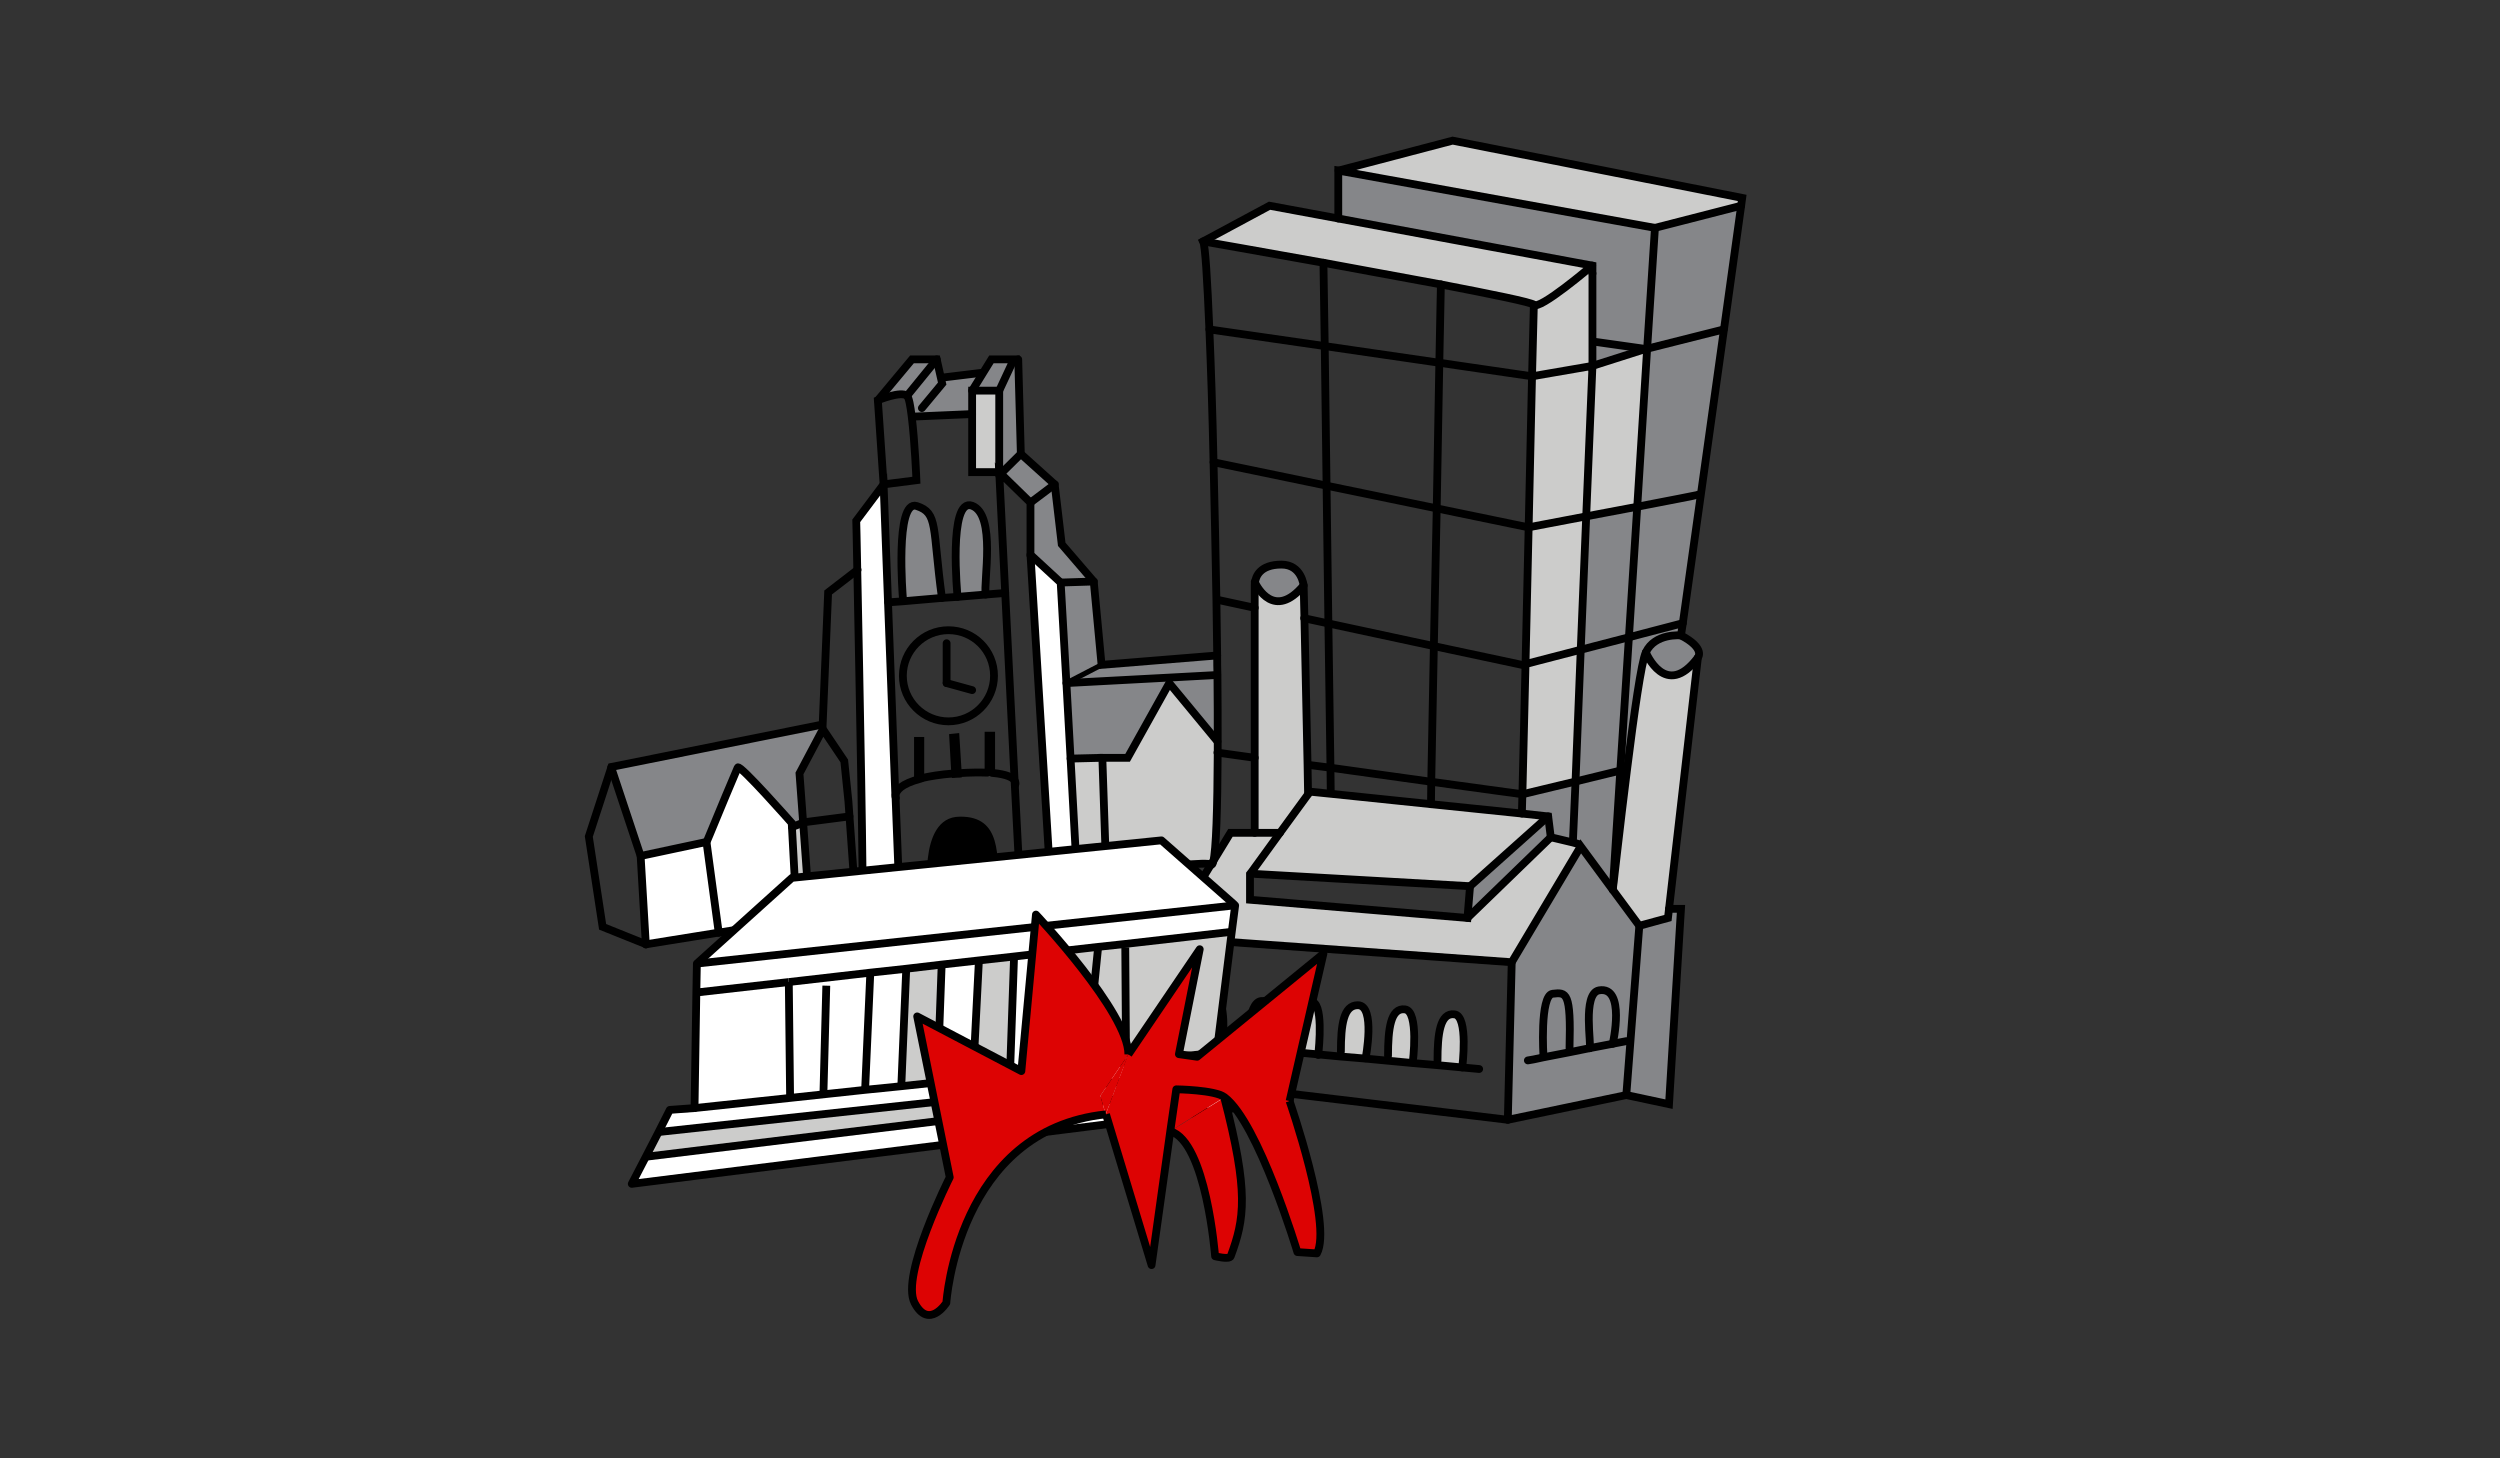 <?xml version="1.0" encoding="utf-8"?>
<!-- Generator: Adobe Illustrator 21.0.0, SVG Export Plug-In . SVG Version: 6.00 Build 0)  -->
<svg version="1.1" xmlns="http://www.w3.org/2000/svg" xmlns:xlink="http://www.w3.org/1999/xlink" x="0px" y="0px"
	 viewBox="0 0 960 560" style="enable-background:new 0 0 960 560;" xml:space="preserve">
<rect x="0" y="0" width="960" height="560" fill="#333333" stroke="none"/>
<style type="text/css">
	.st0{fill:#858689;}
	.st1{fill:#CCCCCB;}
	.st2{fill:#FFFFFF;}
	.st3{fill:none;stroke:#000000;stroke-width:3;stroke-linecap:round;stroke-miterlimit:10;}
	.st4{fill:none;stroke:#000000;stroke-width:2;stroke-miterlimit:10;}
	.st5{stroke:#000000;stroke-width:2;stroke-miterlimit:10;}
	.st6{fill:none;stroke:#000000;stroke-width:3;stroke-linejoin:round;stroke-miterlimit:10;}
	.st7{fill:#DD0303;}
</style>
<g id="Layer_2">
	<g id="XMLID_1_">
		<g>
			<polygon class="st0" points="594.5,313.5 595.5,321.5 563.5,352.5 564.5,340.3 			"/>
			<path class="st0" d="M316,280l-9,17l1.4,18.8c0,0.2-4.3,1.8-4.3,1.8L304,316c0,0-20-22.7-20.7-21.3c-0.5,1.1-8.1,19.2-10.9,26.1
				c-0.7,1.6-1.1,2.6-1.1,2.6l-25.3,5.3l-11.3-34l81.1-16.3L316,280z"/>
			<path class="st0" d="M392,174.3l13,11.7l2.7,23l12.3,14.3l3,32l44.4-3.7c0,2.6,0,5.1,0.1,7.6h-0.1l-18.5,1l-39.4,2.1l-2.1-38.7
				L395.7,213v-20l-12-11.7V150l5.7-12h1.7L392,174.3z"/>
			<path class="st0" d="M361.8,145l14.9-1.8l0.6,0.4l-3.9,6.5v9l-23.2,1c-0.5-4.2-1.1-7.4-1.8-8l11.3-14l1.6,7.1L361.8,145z"/>
			<polygon class="st0" points="377.3,143.5 380.7,138 389.3,138 383.7,150 373.3,150 			"/>
			<path class="st1" d="M311,351.5l0.2,1c-1.7,0.3-3.4,0.5-5.1,0.8l-0.1-0.8l-1.9-35.1c0,0,4.3-1.5,4.3-1.8L311,351.5z"/>
			<path class="st2" d="M306,352.6l0.1,0.8c-11.2,1.8-21.4,3.4-30.1,4.8l-4.7-34.8c0,0,0.4-1,1.1-2.6c2.9-6.9,10.4-25,10.9-26.1
				C284,293.3,304,316,304,316l0.1,1.5L306,352.6z"/>
			<path class="st2" d="M271.3,323.3l4.7,34.8c-17,2.7-28,4.5-28,4.5l-2-34L271.3,323.3z"/>
			<path class="st1" d="M423.3,291l1.5,44.6c-3.6,0.5-7.3,1-11.2,1.5v0l-2.5-45.8h0L423.3,291z"/>
			<path class="st1" d="M449,262.3l18.5,22.3c0,1.5,0,2.9,0,4.3c-0.1,21.5-0.6,37.4-1.7,41.8L465,332c0,0,0,0,0,0
				c-1.5-1.1-17.5,0.6-40.2,3.6l-1.5-44.6h9.7L449,262.3z"/>
			<path class="st1" d="M502,293.7l0.2,11.3l-10.7,14.8h-9.8c0,0,0-12.7,0-28.8c0-19.8,0-44.7,0-57.6c0-5,0-8.2,0-8.6
				c0-0.2,0-0.6,0.1-1.1c0.8,1.6,7.4,14.6,18.7,1.1l0.3,12.6L502,293.7z"/>
			<path class="st1" d="M652,252.5L640.9,349l-0.4,3.5l-11,3l-10.2-13.8c0,0,0,0,0-0.1c0.2-1.9,2.7-24.1,5.5-46.2
				c2.6-20.7,5.5-41.3,7.2-44.9C632,250.5,639.6,269,652,252.5z"/>
			<path class="st1" d="M513.9,83.9l97.6,18.1c0,0-20.5,17.5-22.5,15c-0.7-0.9-16-4-35.7-7.8c-14-2.7-30.2-5.7-45-8.3
				c-25.1-4.5-46.2-8.2-46.2-8.2L487.5,79L513.9,83.9z"/>
			<polygon class="st1" points="669,76 668.6,79 635.5,87.5 513.9,65.5 557.8,54 			"/>
			<polygon class="st0" points="668.6,79 661.9,126.5 632.5,133.9 635.5,87.5 			"/>
			<path class="st0" d="M661.9,126.5l-8.9,63.6l-1-0.1c-0.4,0.2-10.9,2.2-23.3,4.6l3.9-60.7L661.9,126.5z"/>
			<path class="st0" d="M653,190.1l-6.9,49.2l-20.7,5.4l3.2-50.1c12.4-2.4,22.9-4.4,23.3-4.6L653,190.1z"/>
			<path class="st0" d="M645.5,244c9.5,5,6.5,8.5,6.5,8.5c-12.5,16.5-20-2-20-2C635.5,243,645.5,244,645.5,244z"/>
			<path class="st0" d="M646.2,239.3l-0.7,4.7c0,0-10-1-13.5,6.5c-1.7,3.5-4.6,24.1-7.2,44.9l-0.3,0l-2.3,0.5l3.3-51.2L646.2,239.3z
				"/>
			<polygon class="st0" points="645.5,349 640.9,424 624.5,420.5 629.5,355.5 640.5,352.5 640.9,349 			"/>
			<polygon class="st0" points="631.9,134 611.5,140.5 611.5,106.5 611.5,105 611.5,102 513.9,83.9 513.9,65.5 635.5,87.5 
				632.5,133.9 			"/>
			<path class="st1" d="M632.5,133.9l-3.9,60.7c-6.4,1.2-13.2,2.5-19.6,3.7l2.4-57.8l20.4-6.5L632.5,133.9z"/>
			<path class="st0" d="M603,404l-0.3-1.5c0.6-21.7-1.2-21.5-6.5-20.9c-5,0.6-3.5,24.2-3.5,24.2l0,0.2L603,404z M610.4,402.5
				l8.9-1.8c0,0,5.1-22.3-5.3-20.5C607.5,381.5,611.3,401.9,610.4,402.5z M619.3,341.7l10.2,13.8l-5,65L579,430l1.5-60.5L607,325
				L619.3,341.7z"/>
			<path class="st0" d="M628.7,194.6l-3.2,50.1l-18.5,4.8l2.1-51.2C615.4,197.1,622.3,195.8,628.7,194.6z"/>
			<polygon class="st0" points="625.5,244.7 622.2,295.9 605,300.1 607,249.5 			"/>
			<path class="st0" d="M622.2,295.9l-2.9,45.7c0,0.1,0,0.1,0,0.1L607,325l-0.9-0.9l-2.2-0.5l0.1-0.5l0.9-23L622.2,295.9z"/>
			<path class="st0" d="M614,380.3c10.4-1.8,5.3,20.5,5.3,20.5l-8.9,1.8C611.3,401.9,607.5,381.5,614,380.3z"/>
			<path class="st1" d="M611.5,106.5v34l-23.2,4L589,117c2,2.5,22.5-15,22.5-15v3V106.5z"/>
			<path class="st1" d="M611.5,140.5l-2.4,57.8c-12.1,2.3-22.1,4.2-22.1,4.2l1.4-58L611.5,140.5z"/>
			<path class="st1" d="M609.1,198.3l-2.1,51.2l-21.3,5.5l1.2-52.5C587,202.5,597,200.6,609.1,198.3z"/>
			<polygon class="st1" points="607,249.5 605,300.1 584.6,305 585.8,255 			"/>
			<path class="st1" d="M607,325l-26.5,44.5L448,360l17-28c0.3,0.2,0.5-0.3,0.8-1.2l6.7-11h9.2h9.8l-10.8,14.9l-0.7,1v9.9l83.5,7
				l32-31l8.4,2l2.2,0.5L607,325z"/>
			<polygon class="st0" points="605,300.1 604,323.1 603.9,323.5 595.5,321.5 594.5,313.5 584.4,312.4 584.6,305 			"/>
			<path class="st0" d="M602.7,402.5l0.3,1.5l-10.2,2l0-0.2c0,0-1.5-23.6,3.5-24.2C601.5,381,603.3,380.8,602.7,402.5z"/>
			<polygon class="st1" points="594.5,313.5 564.5,340.3 482,335.6 480.7,334.7 491.5,319.8 502.3,305 503,304 510.9,304.8 
				549.5,308.8 584.4,312.4 			"/>
			<path class="st1" d="M558.5,389.5c5.5,0.7,3,20.4,3,20.4l-9.6-0.9l0.2-1.8C552,397,553,388.8,558.5,389.5z"/>
			<path class="st1" d="M539.5,387.6c5.5,0.7,3,20.4,3,20.4l0,0.2l-9.6-0.9l0.2-2C533,395.1,534,386.9,539.5,387.6z"/>
			<path class="st1" d="M521.4,385.9c6.9,0,3,20.4,3,20.4l0,0.2l-9.6-0.9l0.2-2C514.9,393.4,515.9,385.9,521.4,385.9z"/>
			<path class="st1" d="M503.3,384.7c5.2-0.8,3.3,17.9,3,20.2l-9.6-0.9l0.1-1.6C496.8,392.2,497.8,385.6,503.3,384.7z"/>
			<path class="st0" d="M492,216.8c7.7,0,8.5,8,8.5,8c-11.3,13.4-17.9,0.5-18.7-1.1C482.1,221.4,483.7,216.8,492,216.8z"/>
			<path class="st1" d="M484.3,384.4c5.5-0.7,4.3,7.9,4.3,17.8l-0.1,1.1l-9.4-0.9C479.2,401.3,479,385,484.3,384.4z"/>
			<path class="st1" d="M466,382.1c5.5,0.7,3.6,19.1,3.6,19.1l0,0.4l-10.1-0.9l0.1-0.8C459.5,389.6,460.5,381.4,466,382.1z"/>
			<path class="st0" d="M467.4,259.2c0.1,9,0.1,17.5,0.1,25.4L449,262.3l-0.1-2.1L467.4,259.2L467.4,259.2z"/>
			<polygon class="st0" points="448.9,260.2 449,262.3 433,291 423.3,291 411.1,291.3 411.1,291.3 409.5,262.3 			"/>
			<path class="st2" d="M413.6,337.1L413.6,337.1c-3.3,0.5-6.6,0.9-10.1,1.4l-0.2-1.4L395.7,213l11.7,10.7l2.1,38.7l1.6,29
				L413.6,337.1z"/>
			<polygon class="st1" points="383.7,150 383.7,181.3 373.3,181.3 373.3,159 373.3,150 			"/>
			<path d="M383.7,340.3l-27.2,5.3c0,0-4.6-31.9,12-32C385,313.3,382.7,329.5,383.7,340.3z"/>
			<path d="M381.1,296.8v0.2h-1.9v-0.3C379.8,296.7,380.5,296.7,381.1,296.8z"/>
			<path d="M381.1,282v14.8c-0.6,0-1.2-0.1-1.9-0.1V282H381.1z"/>
			<path class="st0" d="M378.5,228.3l-10.8,0.9c0,0-3.7-38.4,5.6-35C382.7,197.7,377.7,223.5,378.5,228.3z"/>
			<path d="M368.3,296.9l0,0.7l-1.9,0.1l0-0.7c0.2,0,0.4,0,0.6,0C367.4,297,367.8,296.9,368.3,296.9z"/>
			<path d="M367.4,282.6l0.9,14.3c-0.4,0-0.9,0.1-1.3,0.1c-0.2,0-0.4,0-0.6,0l-0.8-14.3L367.4,282.6z"/>
			<path class="st0" d="M361.7,229.6l-14.9,1.2v-1.4c0,0-3.1-37.8,5.3-35.2C360.3,197,358,202.3,361.7,229.6z"/>
			<path class="st0" d="M359.7,138l-11.3,14c-2.3-2-11.2,1.7-11.2,1.7l13-15.7h8.2H359.7z"/>
			<path d="M353.9,298.9L353.9,298.9l-0.3,0.1C353.7,298.9,353.8,298.9,353.9,298.9z"/>
			<path d="M353.9,284v14.9c-0.1,0-0.2,0.1-0.3,0.1H352v-15H353.9z"/>
			<path class="st2" d="M345.5,347.2L345.5,347.2c-4.8,0.8-9.6,1.5-14.4,2.2c0.7-0.1-1.1-90.2-1.9-130.4c-0.2-11.6-0.4-19-0.4-19
				l10.5-14l1.7,45.3l2.8,73.8c-0.1,0.7,0.1,1.2,0.1,1.2L345.5,347.2z"/>
		</g>
		<g>
			<polyline class="st3" points="248,362.7 246,328.7 234.7,294.7 			"/>
			<line class="st3" x1="271.3" y1="323.3" x2="246" y2="328.7"/>
			<path class="st3" d="M306,352.6l-1.9-35.1L304,316c0,0-20-22.7-20.7-21.3c-0.5,1.1-8.1,19.2-10.9,26.1c-0.7,1.6-1.1,2.6-1.1,2.6
				l4.7,34.8"/>
			<polyline class="st3" points="328.8,349.8 326.2,313.5 325.8,307.8 324.2,292.2 316,280 307,297 308.4,315.8 311,351.5 			"/>
			<path class="st3" d="M326.2,313.5l-17.8,2.3c0,0.2-4.3,1.8-4.3,1.8"/>
			<path class="st3" d="M345.5,347.2l-1.6-40.9l-0.1-1.2l-2.8-73.8l-1.7-45.3l-10.5,14c0,0,0.2,7.4,0.4,19
				c0.8,40.2,2.6,130.3,1.9,130.4"/>
			<path class="st3" d="M339.3,186l-2.2-32.3c0,0,8.9-3.7,11.2-1.7c0.7,0.6,1.3,3.8,1.8,8c1.2,9.6,1.8,24.4,1.8,24.4L339.3,186z"/>
			<line class="st3" x1="373.3" y1="159" x2="350.2" y2="160"/>
			<polyline class="st3" points="337.1,153.7 350.2,138 358.3,138 359.7,138 361.3,145.1 361.8,147.3 354,156.7 			"/>
			<line class="st3" x1="348.3" y1="152" x2="359.7" y2="138"/>
			<line class="st3" x1="361.8" y1="145" x2="376.6" y2="143.2"/>
			<polygon class="st3" points="383.7,181.3 373.3,181.3 373.3,159 373.3,150 383.7,150 			"/>
			<polyline class="st3" points="383.7,150 389.3,138 380.7,138 377.3,143.5 373.3,150 			"/>
			<polyline class="st3" points="391,138 392,174.3 405,186 407.7,209 420,223.3 423,255.3 467.4,251.7 			"/>
			<polyline class="st3" points="409.5,262.3 448.9,260.2 467.4,259.2 			"/>
			<polyline class="st3" points="467.5,284.7 467.5,284.7 449,262.3 433,291 423.3,291 424.8,335.6 			"/>
			<line class="st3" x1="411.1" y1="291.3" x2="423.3" y2="291"/>
			<line class="st3" x1="395.7" y1="213" x2="403.3" y2="337.1"/>
			<polyline class="st3" points="391.7,340.3 389.7,301.7 389.6,299.7 386,227.7 383.7,181.3 395.7,193 395.7,213 407.3,223.7 
				409.5,262.3 411.1,291.3 413.6,337.1 			"/>
			<polyline class="st3" points="341.1,231.3 346.7,230.9 361.7,229.6 367.7,229.2 378.5,228.3 386,227.7 			"/>
			<path class="st3" d="M346.7,229.5c0,0-3.1-37.8,5.3-35.2c8.3,2.7,6,8,9.7,35.3"/>
			<path class="st3" d="M367.7,229.2c0,0-3.7-38.4,5.6-35c9.3,3.5,4.3,29.3,5.2,34.1"/>
			<path class="st3" d="M381.7,259.5c0,9.6-7.8,17.5-17.5,17.5c-9.6,0-17.5-7.8-17.5-17.5c0-9.6,7.8-17.5,17.5-17.5
				C373.9,242,381.7,249.8,381.7,259.5z"/>
			<line class="st3" x1="363.5" y1="247" x2="363.5" y2="262.3"/>
			<line class="st3" x1="373.3" y1="265" x2="363.5" y2="262.3"/>
			<path class="st3" d="M353.6,299c-7.7,2-9.4,4.6-9.7,6.2c-0.1,0.7,0.1,1.2,0.1,1.2"/>
			<path class="st3" d="M366.3,297c-5.3,0.4-9.3,1.1-12.4,1.8"/>
			<path class="st3" d="M379.1,296.7c-2.8-0.1-6.4-0.1-10.9,0.2"/>
			<path class="st3" d="M389.7,301.7c0,0,0.6-0.9-0.1-2c-0.7-1.1-2.9-2.4-8.6-2.9"/>
			<polygon class="st4" points="353.9,298.9 353.9,284 352,284 352,299 353.6,299 353.9,299 			"/>
			<polygon class="st4" points="381.1,296.8 381.1,282 379.1,282 379.1,296.7 379.1,296.9 381.1,296.9 			"/>
			<polygon class="st4" points="368.3,296.9 367.4,282.6 365.5,282.8 366.3,297 366.4,297.7 368.3,297.6 			"/>
			<path class="st3" d="M611.5,105v-3l-97.6-18.1L487.5,79L462,92.7c0.8,1.5,1.6,14.5,2.4,33.8c0.6,14.3,1.2,32,1.6,51
				c0.4,17.1,0.8,35.2,1.1,52.8c0.1,7.3,0.2,14.4,0.3,21.4c0,2.6,0,5.1,0.1,7.6c0.1,9,0.1,17.5,0.1,25.4c0,1.5,0,2.9,0,4.3
				c-0.1,21.5-0.6,37.4-1.7,41.8c-0.2,1-0.5,1.4-0.8,1.2c0,0,0,0,0,0c-1.5-1.1-17.5,0.6-40.2,3.6c-3.6,0.5-7.3,1-11.2,1.5
				c-3.3,0.4-6.6,0.9-10.1,1.4c-3.9,0.6-7.8,1.1-11.9,1.7c-11.4,1.7-23.3,3.4-35.2,5.2c-3.6,0.6-7.3,1.1-10.9,1.7
				c-4.8,0.7-9.6,1.5-14.4,2.2c-0.8,0.1-1.6,0.2-2.3,0.4c-6,0.9-11.9,1.9-17.6,2.8c-1.7,0.3-3.4,0.5-5.1,0.8
				c-11.2,1.8-21.4,3.4-30.1,4.8c-17,2.7-28,4.5-28,4.5l-16.7-6.7l-5.3-34.7l8.7-26.7l81.1-16.3l2.1-50.7l11.3-8.7"/>
			<path class="st3" d="M462,92.7c0,0,21.2,3.7,46.2,8.2c14.8,2.7,31.1,5.7,45,8.3c19.7,3.8,35,6.9,35.7,7.8c2,2.5,22.5-15,22.5-15"
				/>
			<polyline class="st3" points="606.1,324.1 603.9,323.5 595.5,321.5 594.5,313.5 584.4,312.4 549.5,308.8 510.9,304.8 503,304 
				502.3,305 491.5,319.8 480.7,334.7 480,335.6 480,345.5 563.5,352.5 564.5,340.3 482,335.6 			"/>
			<polyline class="st3" points="513.9,83.9 513.9,65.5 635.5,87.5 632.5,133.9 628.7,194.6 625.5,244.7 622.2,295.9 619.3,341.6 
							"/>
			<line class="st3" x1="635.5" y1="87.5" x2="668.6" y2="79"/>
			<polyline class="st3" points="611.5,105 611.5,106.5 611.5,140.5 631.9,134 632.5,133.9 661.9,126.5 			"/>
			<polyline class="st3" points="589,117 588.3,144.5 587,202.5 585.8,255 584.6,305 584.4,312.4 			"/>
			<polyline class="st3" points="464.4,126.5 508.7,132.9 552.7,139.3 588.3,144.5 611.5,140.5 609.1,198.3 607,249.5 605,300.1 
				604,323.1 			"/>
			<path class="st3" d="M466,177.5l43.4,9l42.2,8.7l35.3,7.3c0,0,10-1.9,22.1-4.2c6.3-1.2,13.2-2.5,19.6-3.7
				c12.4-2.4,22.9-4.4,23.3-4.6"/>
			<polyline class="st3" points="500.8,237.4 510.1,239.4 550.6,248.1 584.4,255.3 585.8,255 607,249.5 625.5,244.7 646.2,239.3 			
				"/>
			<line class="st3" x1="467.4" y1="230.3" x2="481.8" y2="233.4"/>
			<polyline class="st3" points="502.3,293.7 510.9,294.8 549.6,300.2 584.6,305 605,300.1 622.2,295.9 624.5,295.3 			"/>
			<line class="st3" x1="467.5" y1="289" x2="481.8" y2="291"/>
			<path class="st3" d="M491.5,319.8h-9.8h-9.2l-6.7,11L465,332l-17,28l132.5,9.5L607,325l12.3,16.7l10.2,13.8l11-3l0.4-3.5
				l11.1-96.5c0,0,3-3.5-6.5-8.5l0.7-4.7l6.9-49.2l8.9-63.6l6.6-47.5l0.4-3L557.8,54l-43.8,11.5"/>
			<path class="st3" d="M645.5,244c0,0-10-1-13.5,6.5c-1.7,3.5-4.6,24.1-7.2,44.9c-2.8,22.1-5.2,44.3-5.5,46.2c0,0.1,0,0.1,0,0.1"/>
			<path class="st3" d="M632,250.5c0,0,7.6,18.5,20,2"/>
			<polyline class="st3" points="448,414.3 579,430 624.5,420.5 640.9,424 645.5,349 640.9,349 			"/>
			<line class="st3" x1="448" y1="360" x2="448" y2="414.3"/>
			<line class="st3" x1="579" y1="430" x2="580.5" y2="369.5"/>
			<line class="st3" x1="624.5" y1="420.5" x2="629.5" y2="355.5"/>
			<polyline class="st3" points="449.7,399.8 459.4,400.6 469.5,401.5 479.2,402.4 488.6,403.3 496.6,404 506.3,404.9 514.7,405.7 
				524.4,406.5 532.8,407.3 542.4,408.2 551.8,409 561.5,409.9 568,410.5 			"/>
			<polyline class="st3" points="610.4,402.5 619.3,400.8 624.5,399.8 			"/>
			<polyline class="st3" points="586.7,407.2 589,406.8 592.7,406 603,404 610.4,402.5 			"/>
			<path class="st3" d="M619.3,400.8c0,0,5.1-22.3-5.3-20.5c-6.5,1.2-2.7,21.6-3.6,22.2c0,0,0,0-0.1,0"/>
			<path class="st3" d="M592.7,405.8c0,0-1.5-23.6,3.5-24.2c5.3-0.6,7.1-0.8,6.5,20.9"/>
			<line class="st3" x1="563.5" y1="352.5" x2="595.5" y2="321.5"/>
			<line class="st3" x1="564.5" y1="340.3" x2="594.5" y2="313.5"/>
			<line class="st3" x1="631.9" y1="134" x2="612.8" y2="131.3"/>
			<path class="st3" d="M561.5,409.9c0,0,2.5-19.8-3-20.4c-5.5-0.7-6.5,7.5-6.5,17.8"/>
			<path class="st3" d="M542.5,408c0,0,2.5-19.8-3-20.4c-5.5-0.7-6.5,7.5-6.5,17.8"/>
			<path class="st3" d="M524.4,406.4c0,0,3.9-20.4-3-20.4c-5.5,0-6.5,7.5-6.5,17.8"/>
			<path class="st3" d="M506.2,405.1c0,0,0-0.1,0-0.2c0.3-2.3,2.2-21-3-20.2c-5.5,0.9-6.5,7.5-6.5,17.8"/>
			<path class="st3" d="M479.2,402.5C479.2,402.5,479.2,402.5,479.2,402.5c0-1.2-0.2-17.5,5.1-18.1c5.5-0.7,4.3,7.9,4.3,17.8"/>
			<path class="st3" d="M469.5,401.2c0,0,1.9-18.4-3.6-19.1c-5.5-0.7-6.5,7.5-6.5,17.8"/>
			<polyline class="st3" points="508.2,100.9 508.7,132.9 509.4,186.5 510.1,239.4 510.9,294.8 511,304 			"/>
			<polyline class="st3" points="553.3,109.2 552.7,139.3 551.7,195.2 550.6,248.1 549.6,300.2 549.5,308.8 			"/>
			<path class="st3" d="M481.8,319.8c0,0,0-12.7,0-28.8c0-19.8,0-44.7,0-57.6c0-5,0-8.2,0-8.6c0-0.2,0-0.6,0.1-1.1
				c0.3-2.3,1.9-6.9,10.2-6.9c7.7,0,8.5,8,8.5,8l0.3,12.6l1.2,56.2l0.2,11.3"/>
			<path class="st3" d="M481.8,223.5c0,0,0,0.1,0.1,0.2c0.8,1.6,7.4,14.6,18.7,1.1"/>
		</g>
	</g>
	<line class="st5" x1="409.5" y1="262.3" x2="423" y2="255.3"/>
	<line class="st3" x1="395.7" y1="193" x2="405" y2="186"/>
	<line class="st3" x1="407.3" y1="223.7" x2="420" y2="223.3"/>
	<line class="st3" x1="383.7" y1="182.5" x2="392" y2="174.3"/>
</g>
<g id="Layer_4">
	<g id="XMLID_2_">
		<g>
			<polygon class="st2" points="483.1,415.5 486.9,421 486.6,424 242.6,454.6 248,444.2 483.1,415.5 			"/>
			<polygon class="st1" points="479.5,410.1 483.1,415.5 248,444.2 252.9,434.7 			"/>
			<polygon class="st2" points="479.5,410.1 252.9,434.7 257.2,426.2 266.7,425.5 303.4,421.6 332.2,418.5 346.1,417.1 360.1,415.6 
				373.6,414.2 388.1,412.6 402.2,411.1 417.5,409.5 432.6,407.9 467.2,404.2 477,406.6 			"/>
			<polygon class="st2" points="405,365.5 389.4,367.3 375.9,368.8 361.6,370.4 348,372 334.2,373.5 302.9,377.1 302.9,377.1 
				268.5,381 267.4,380.9 267.6,370 472.9,347.8 473.6,347 474.3,347.7 473,357.8 431.9,362.5 421.7,363.6 			"/>
			<polygon class="st2" points="446,322.7 473.6,347 472.9,347.8 267.6,370 304.1,337.1 			"/>
			<polygon class="st1" points="473,357.8 467.2,404.2 432.6,407.9 432.4,406.1 432.1,363.8 431.9,362.5 			"/>
			<polygon class="st1" points="432.4,406.1 432.6,407.9 417.5,409.5 417.3,407.1 421.7,363.6 431.9,362.5 432.1,363.8 			"/>
			<polygon class="st1" points="421.7,363.6 417.3,407.1 417.5,409.5 402.2,411.1 402,409.3 405,365.5 			"/>
			<polygon class="st2" points="405,365.5 402,409.3 402.2,411.1 388.1,412.6 387.9,410.6 389.4,367.3 			"/>
			<polygon class="st1" points="389.4,367.3 387.9,410.6 388.1,412.6 373.6,414.2 375.9,368.8 			"/>
			<polygon class="st2" points="375.9,368.8 373.6,414.2 360.1,415.6 360,414.2 361.6,370.4 			"/>
			<polygon class="st1" points="361.6,370.4 360,414.2 360.1,415.6 346.1,417.1 346.1,417.1 348,372 			"/>
			<polygon class="st2" points="334.2,373.5 348,372 346.1,417.1 346.1,417.1 332.2,418.5 			"/>
			<polygon class="st2" points="334.2,373.5 332.2,418.5 303.4,421.6 302.9,377.1 302.9,377.1 			"/>
			<polygon class="st2" points="302.9,377.1 303.4,421.6 266.7,425.5 267.4,380.9 268.5,381 			"/>
		</g>
		<g>
			<polyline class="st6" points="483.1,415.5 486.9,421 486.6,424 242.6,454.6 248,444.2 252.9,434.7 257.2,426.2 266.7,425.5 
				267.4,380.9 267.6,370 304.1,337.1 446,322.7 473.6,347 474.3,347.7 473,357.8 467.2,404.2 477,406.6 479.5,410.1 483.1,415.5 
							"/>
			<line class="st6" x1="267.6" y1="370" x2="472.9" y2="347.8"/>
			<polyline class="st6" points="302.9,377.1 334.2,373.5 348,372 361.6,370.4 375.9,368.8 389.4,367.3 405,365.5 421.7,363.6 
				431.9,362.5 473,357.8 			"/>
			<line class="st6" x1="268.5" y1="381" x2="302.9" y2="377.1"/>
			<polyline class="st6" points="266.7,425.5 303.4,421.6 332.2,418.5 346.1,417.1 360.1,415.6 373.6,414.2 388.1,412.6 
				402.2,411.1 417.5,409.5 432.6,407.9 467.2,404.2 			"/>
			<line class="st6" x1="252.9" y1="434.7" x2="479.5" y2="410.1"/>
			<polyline class="st6" points="248,444.2 483.1,415.5 483.1,415.5 			"/>
			<polyline class="st6" points="302.9,377.1 302.9,377.1 303.4,421.6 			"/>
			<line class="st6" x1="317.3" y1="378.5" x2="316.2" y2="419.8"/>
			<line class="st6" x1="334.2" y1="373.5" x2="332.2" y2="418.5"/>
			<line class="st6" x1="348" y1="372" x2="346.1" y2="417.1"/>
			<line class="st6" x1="361.6" y1="370.4" x2="360" y2="414.2"/>
			<line class="st6" x1="375.9" y1="368.8" x2="373.6" y2="414.2"/>
			<line class="st6" x1="389.4" y1="367.3" x2="387.9" y2="410.6"/>
			<polyline class="st6" points="405,365.5 405,365.5 402,409.3 			"/>
			<polyline class="st6" points="421.8,362.8 421.7,363.6 417.3,407.1 			"/>
			<line class="st6" x1="432.1" y1="363.8" x2="432.4" y2="406.1"/>
		</g>
	</g>
</g>
<g id="Layer_3">
	<g id="XMLID_3_">
		<g>
			<path class="st7" d="M470.2,421.3l-20.8,13l2.3-16C451.7,418.3,466.4,418.5,470.2,421.3z"/>
			<path class="st7" d="M508.2,366.2l-13.1,56.6c0,0,16.5,47.5,10.5,58.5l-7.5-0.5c0,0-14.9-49.6-28-59.5c-3.7-2.8-18.5-3-18.5-3
				l-2.3,16l-7.2,51.5l-17.5-57.9l8.6-23l27.4-40.4l-8,40.3l7,1L508.2,366.2z"/>
			<path class="st7" d="M449.4,434.4l20.8-13c9.5,36.5,7.8,46.7,2.5,61c-0.5,1.4-6,0-6,0S463.2,438.3,449.4,434.4z"/>
			<polygon class="st7" points="433.3,404.9 424.6,427.9 422.5,420.8 			"/>
			<path class="st7" d="M433.3,404.9l-10.8,15.9l2.1,7.1c-57,6.1-61.3,72.4-61.3,72.4s-6.7,10.5-12.2,0
				c-5.5-10.5,13.5-48.2,13.5-48.2l-12.5-61.8l40,21l5.6-60.1C397.8,351.2,433.3,388.8,433.3,404.9z"/>
		</g>
		<g>
			<polyline class="st6" points="433.3,404.9 460.7,364.5 452.7,404.8 459.7,405.8 508.2,366.2 495.2,422.8 			"/>
			<path class="st6" d="M495.2,422.8c0,0,16.5,47.5,10.5,58.5l-7.5-0.5c0,0-14.9-49.6-28-59.5c-3.7-2.8-18.5-3-18.5-3l-2.3,16
				l-7.2,51.5l-17.5-57.9"/>
			<line class="st6" x1="496.3" y1="423" x2="495.2" y2="422.8"/>
			<path class="st6" d="M449.4,434.4c13.8,4,17.2,48,17.2,48s5.5,1.4,6,0c5.3-14.3,7-24.5-2.5-61"/>
			<path class="st6" d="M433.3,404.9c0-16.1-35.5-53.7-35.5-53.7l-5.6,60.1l-40-21l12.5,61.8c0,0-19,37.7-13.5,48.2
				c5.5,10.5,12.2,0,12.2,0s4.2-66.4,61.3-72.4"/>
		</g>
	</g>
</g>
<g id="Layer_5">
</g>
</svg>
